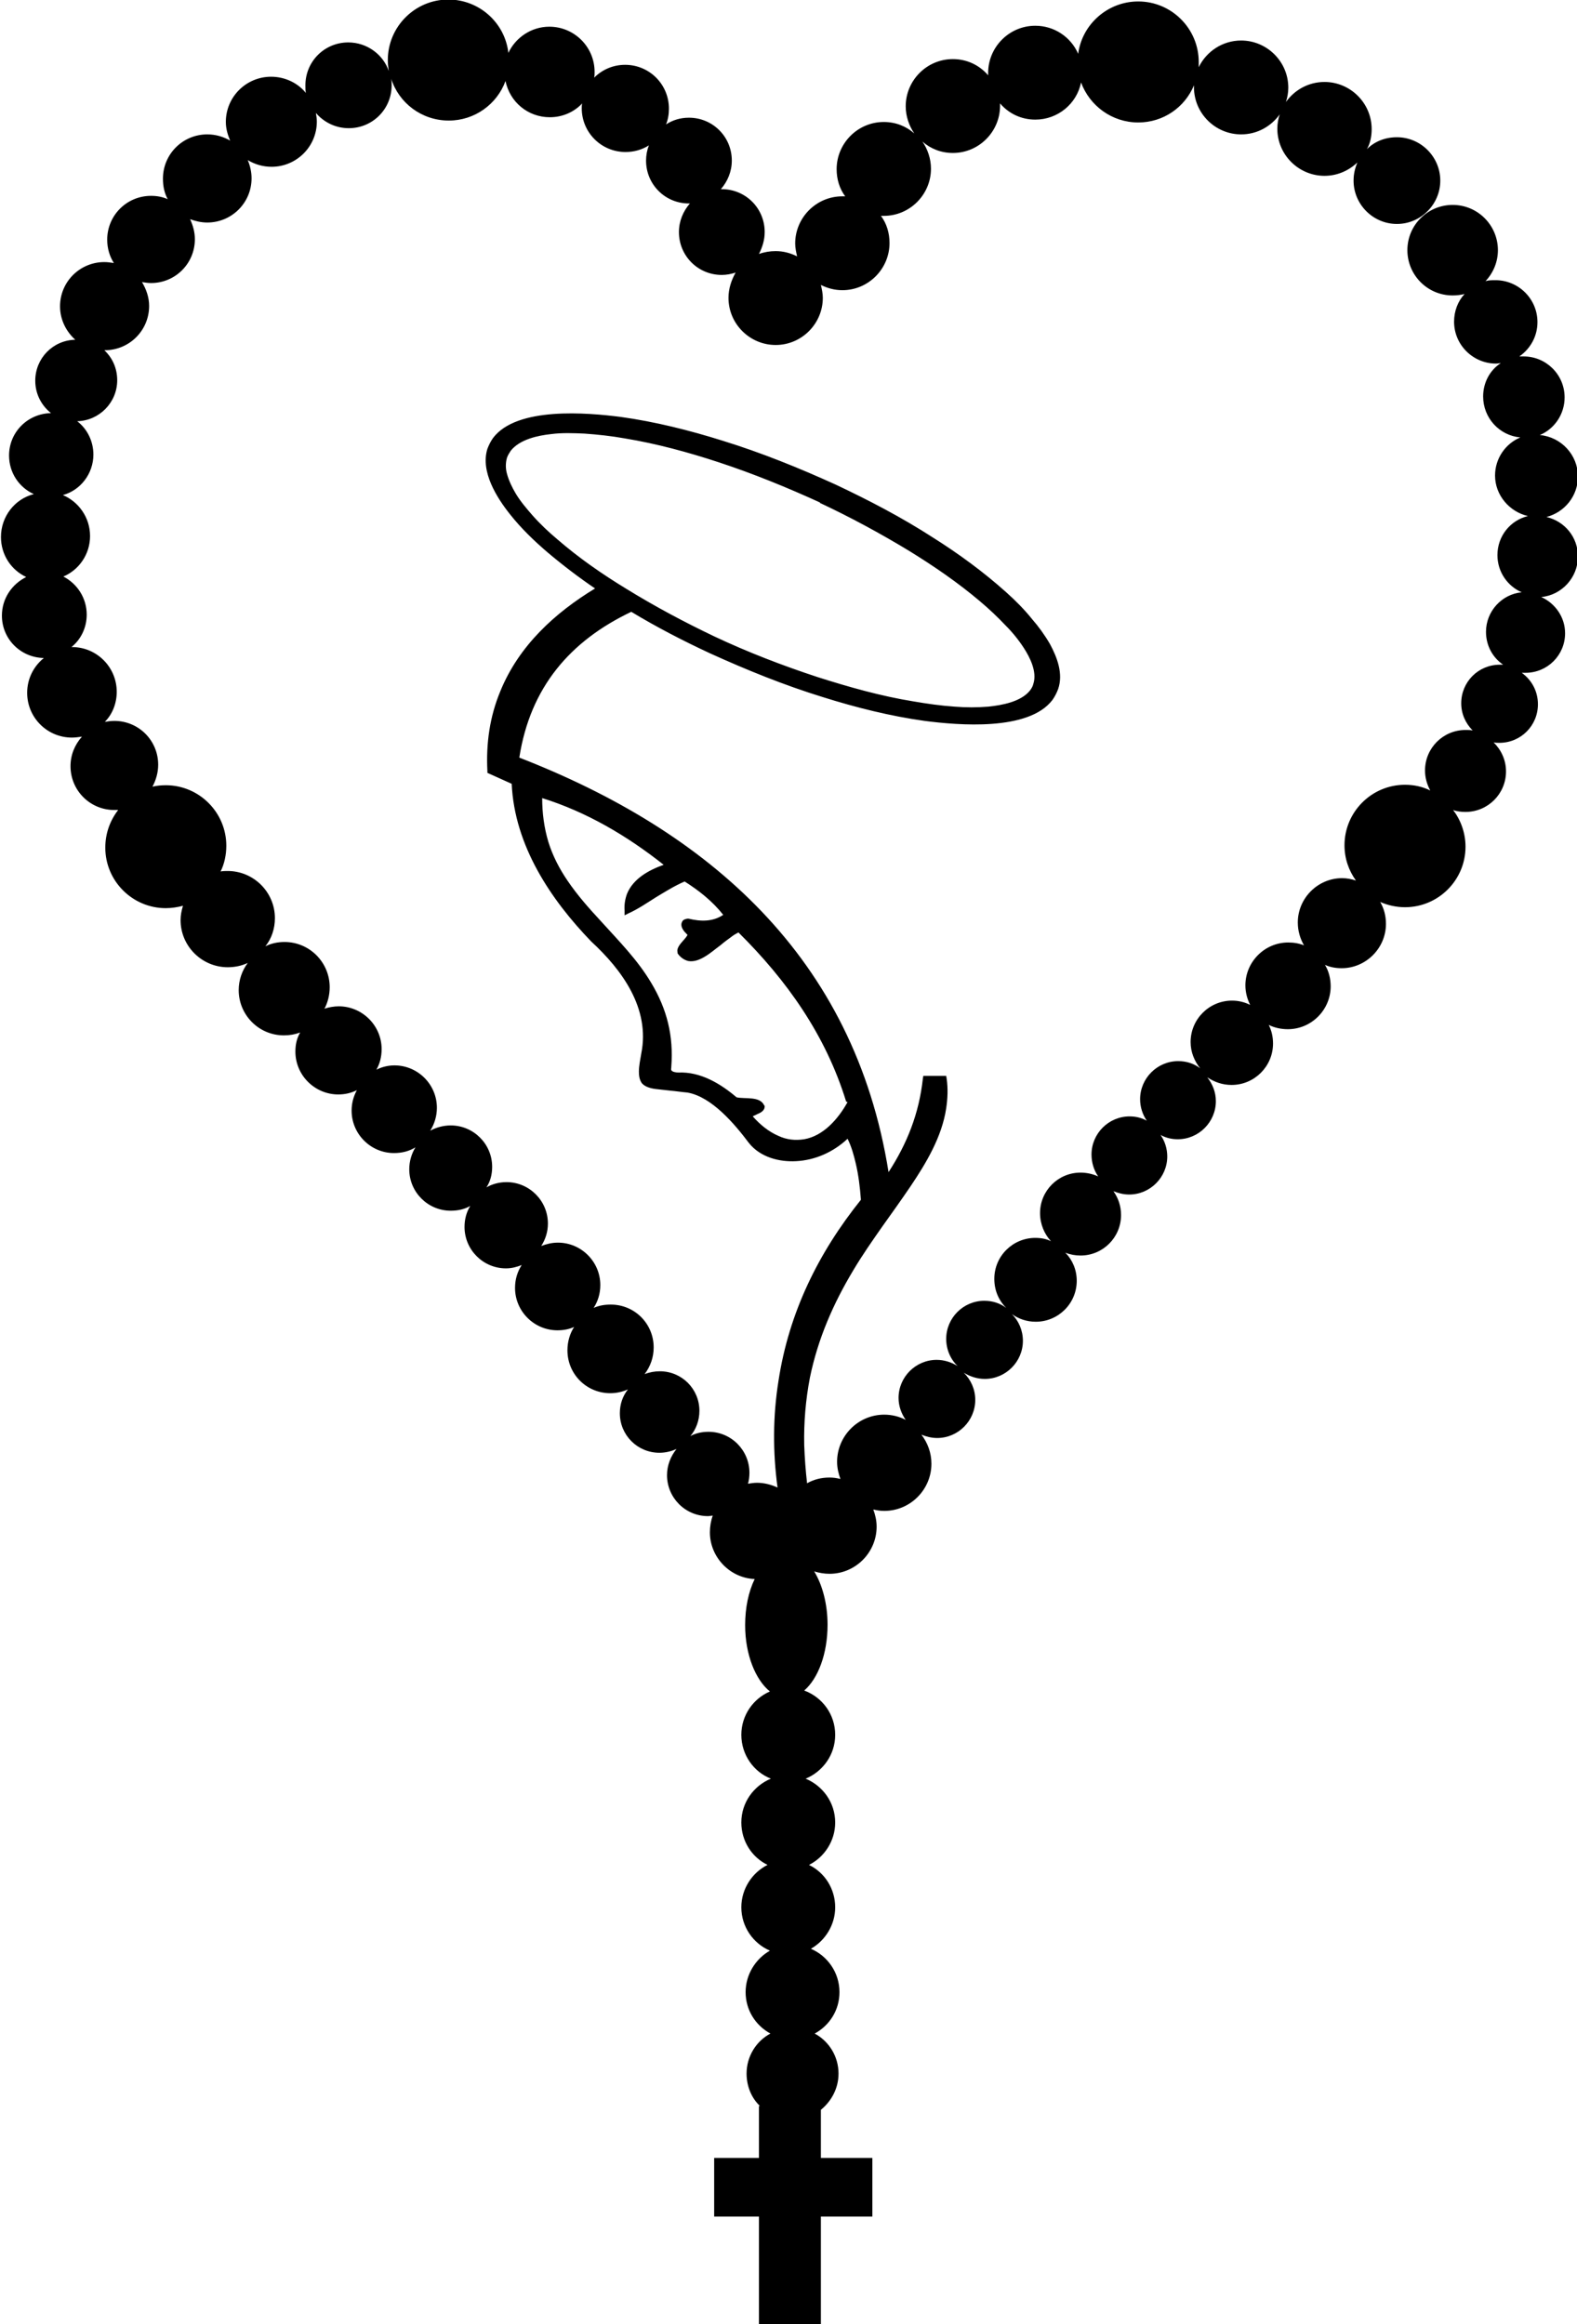 <?xml version="1.0" encoding="UTF-8"?>
<!DOCTYPE svg PUBLIC "-//W3C//DTD SVG 1.1//EN" "http://www.w3.org/Graphics/SVG/1.1/DTD/svg11.dtd">
<!-- Creator: CorelDRAW -->
<svg xmlns="http://www.w3.org/2000/svg" xml:space="preserve" width="14.284mm" height="21.051mm" version="1.1" style="shape-rendering:geometricPrecision; text-rendering:geometricPrecision; image-rendering:optimizeQuality; fill-rule:evenodd; clip-rule:evenodd"
viewBox="0 0 33.1 48.78"
 xmlns:xlink="http://www.w3.org/1999/xlink"
 xmlns:xodm="http://www.corel.com/coreldraw/odm/2003">
 <defs>
  <style type="text/css">
   <![CDATA[
    .fil0 {fill:black}
   ]]>
  </style>
 </defs>
 <g id="Camada_x0020_1">
  <path class="fil0" d="M17.22 10.55c-0.7,-0.32 -1.41,-0.61 -2.14,-0.85 -0.64,-0.21 -1.3,-0.39 -1.97,-0.5 -0.28,-0.05 -0.56,-0.08 -0.84,-0.1 -0.23,-0.01 -0.47,-0.02 -0.7,0.01 -0.28,0.03 -0.66,0.11 -0.85,0.35 -0.03,0.05 -0.06,0.09 -0.08,0.15 -0.03,0.11 -0.03,0.22 -0,0.33 0.04,0.15 0.11,0.29 0.18,0.41 0.1,0.17 0.23,0.32 0.36,0.47 0.16,0.18 0.34,0.35 0.52,0.5 0.45,0.39 0.94,0.73 1.45,1.04 0.6,0.37 1.22,0.7 1.85,1 0.7,0.33 1.43,0.61 2.16,0.85 0.66,0.21 1.33,0.4 2.01,0.51 0.29,0.05 0.57,0.09 0.86,0.11 0.24,0.02 0.48,0.02 0.72,-0 0.28,-0.03 0.68,-0.1 0.87,-0.34 0.03,-0.04 0.06,-0.09 0.07,-0.14 0.08,-0.25 -0.07,-0.55 -0.2,-0.75 -0.11,-0.17 -0.24,-0.33 -0.38,-0.47 -0.17,-0.18 -0.35,-0.35 -0.54,-0.51 -0.46,-0.39 -0.97,-0.74 -1.49,-1.06 -0.61,-0.37 -1.24,-0.71 -1.88,-1.01zm-1.3 33.65l0.03 0c-0.18,-0.17 -0.28,-0.42 -0.28,-0.68 0,-0.36 0.2,-0.68 0.5,-0.84 -0.31,-0.17 -0.52,-0.49 -0.52,-0.87 0,-0.37 0.21,-0.7 0.51,-0.87 -0.35,-0.15 -0.6,-0.5 -0.6,-0.91 0,-0.39 0.23,-0.73 0.55,-0.89 -0.33,-0.16 -0.55,-0.5 -0.55,-0.89 0,-0.42 0.26,-0.77 0.62,-0.92 -0.36,-0.14 -0.62,-0.5 -0.62,-0.92 0,-0.41 0.25,-0.76 0.6,-0.91 -0.3,-0.24 -0.52,-0.77 -0.52,-1.39 0,-0.37 0.07,-0.7 0.2,-0.97 -0.52,-0.02 -0.94,-0.46 -0.94,-0.98 0,-0.12 0.02,-0.24 0.06,-0.35 -0.03,0 -0.07,0.01 -0.1,0.01 -0.48,0 -0.86,-0.39 -0.86,-0.86 0,-0.21 0.08,-0.4 0.2,-0.55 -0.11,0.05 -0.23,0.08 -0.36,0.08 -0.46,0 -0.83,-0.37 -0.83,-0.83 0,-0.19 0.06,-0.36 0.17,-0.5 -0.11,0.05 -0.24,0.08 -0.37,0.08 -0.5,0 -0.9,-0.4 -0.9,-0.9 0,-0.18 0.05,-0.35 0.14,-0.49 -0.11,0.05 -0.23,0.07 -0.35,0.07 -0.49,0 -0.89,-0.4 -0.89,-0.89 0,-0.18 0.05,-0.34 0.14,-0.48 -0.1,0.04 -0.21,0.07 -0.33,0.07 -0.48,0 -0.87,-0.39 -0.87,-0.87 0,-0.16 0.04,-0.31 0.12,-0.44 -0.12,0.07 -0.26,0.1 -0.41,0.1 -0.48,0 -0.87,-0.39 -0.87,-0.87 0,-0.17 0.05,-0.33 0.13,-0.46 -0.13,0.08 -0.28,0.12 -0.45,0.12 -0.49,0 -0.89,-0.4 -0.89,-0.89 0,-0.16 0.04,-0.3 0.11,-0.43 -0.12,0.06 -0.25,0.09 -0.39,0.09 -0.49,0 -0.9,-0.4 -0.9,-0.9 0,-0.15 0.03,-0.28 0.1,-0.4 -0.11,0.04 -0.22,0.06 -0.34,0.06 -0.53,0 -0.95,-0.43 -0.95,-0.95 0,-0.21 0.07,-0.41 0.19,-0.57 -0.13,0.06 -0.27,0.09 -0.42,0.09 -0.54,0 -0.99,-0.44 -0.99,-0.99 0,-0.1 0.02,-0.2 0.05,-0.3 -0.11,0.03 -0.24,0.05 -0.36,0.05 -0.7,0 -1.27,-0.57 -1.27,-1.27 0,-0.3 0.1,-0.57 0.27,-0.79 -0.03,0 -0.05,0 -0.08,0 -0.51,0 -0.92,-0.41 -0.92,-0.92 0,-0.24 0.09,-0.45 0.24,-0.62 -0.07,0.01 -0.14,0.02 -0.21,0.02 -0.52,0 -0.94,-0.42 -0.94,-0.94 0,-0.3 0.14,-0.56 0.35,-0.73 -0.49,-0.01 -0.88,-0.4 -0.88,-0.89 0,-0.36 0.21,-0.66 0.51,-0.81 -0.32,-0.15 -0.53,-0.47 -0.53,-0.84 0,-0.43 0.29,-0.8 0.69,-0.9 -0.31,-0.14 -0.52,-0.45 -0.52,-0.81 0,-0.49 0.39,-0.88 0.88,-0.89 -0.2,-0.16 -0.33,-0.4 -0.33,-0.68 0,-0.47 0.37,-0.85 0.84,-0.86 -0.19,-0.17 -0.32,-0.42 -0.32,-0.7 0,-0.52 0.42,-0.93 0.93,-0.93 0.07,0 0.13,0.01 0.2,0.02 -0.09,-0.14 -0.14,-0.31 -0.14,-0.49 0,-0.51 0.41,-0.92 0.92,-0.92 0.12,0 0.24,0.02 0.35,0.07 -0.07,-0.13 -0.1,-0.27 -0.1,-0.43 0,-0.52 0.42,-0.93 0.93,-0.93 0.18,0 0.34,0.05 0.48,0.13 -0.05,-0.12 -0.09,-0.25 -0.09,-0.39 0,-0.53 0.43,-0.95 0.95,-0.95 0.29,0 0.56,0.13 0.73,0.34 -0.01,-0.05 -0.01,-0.1 -0.01,-0.16 0,-0.5 0.4,-0.9 0.9,-0.9 0.39,0 0.73,0.25 0.85,0.6 -0.01,-0.07 -0.02,-0.15 -0.02,-0.23 0,-0.7 0.57,-1.27 1.27,-1.27 0.65,0 1.19,0.49 1.26,1.12 0.15,-0.32 0.48,-0.55 0.86,-0.55 0.52,0 0.95,0.42 0.95,0.95 0,0.04 -0,0.08 -0.01,0.12 0.17,-0.17 0.4,-0.27 0.65,-0.27 0.51,0 0.92,0.41 0.92,0.92 0,0.12 -0.02,0.23 -0.06,0.33 0.14,-0.09 0.3,-0.14 0.48,-0.14 0.5,0 0.9,0.4 0.9,0.9 0,0.23 -0.09,0.44 -0.23,0.6 0.01,-0 0.01,-0 0.02,-0 0.5,0 0.9,0.4 0.9,0.9 0,0.17 -0.05,0.32 -0.12,0.46 0.11,-0.04 0.23,-0.06 0.35,-0.06 0.16,0 0.31,0.04 0.45,0.11 -0.02,-0.09 -0.04,-0.18 -0.04,-0.27 0,-0.54 0.44,-0.99 0.99,-0.99 0.02,0 0.04,0 0.06,0 -0.12,-0.16 -0.18,-0.36 -0.18,-0.57 0,-0.54 0.44,-0.99 0.99,-0.99 0.25,0 0.47,0.09 0.64,0.24 -0.11,-0.16 -0.18,-0.36 -0.18,-0.57 0,-0.54 0.44,-0.99 0.99,-0.99 0.3,0 0.56,0.13 0.74,0.34 -0,-0.02 -0,-0.03 -0,-0.05 0,-0.54 0.44,-0.99 0.99,-0.99 0.4,0 0.75,0.24 0.9,0.59 0.08,-0.62 0.62,-1.1 1.26,-1.1 0.7,0 1.27,0.57 1.27,1.27 0,0.04 -0,0.07 -0,0.11 0.16,-0.33 0.5,-0.56 0.89,-0.56 0.54,0 0.99,0.44 0.99,0.99 0,0.11 -0.02,0.21 -0.05,0.3 0.18,-0.25 0.47,-0.42 0.81,-0.42 0.54,0 0.99,0.44 0.99,0.99 0,0.15 -0.03,0.3 -0.1,0.42 0.16,-0.16 0.38,-0.25 0.63,-0.25 0.5,0 0.91,0.41 0.91,0.91 0,0.5 -0.41,0.91 -0.91,0.91 -0.5,0 -0.91,-0.41 -0.91,-0.91 0,-0.14 0.03,-0.26 0.08,-0.38 -0.18,0.17 -0.42,0.28 -0.69,0.28 -0.54,0 -0.99,-0.44 -0.99,-0.99 0,-0.11 0.02,-0.21 0.05,-0.3 -0.18,0.25 -0.47,0.42 -0.81,0.42 -0.54,0 -0.99,-0.44 -0.99,-0.99 0,-0.01 0,-0.02 0,-0.04 -0.19,0.46 -0.64,0.78 -1.17,0.78 -0.55,0 -1.02,-0.35 -1.2,-0.84 -0.09,0.45 -0.49,0.78 -0.96,0.78 -0.3,0 -0.56,-0.13 -0.74,-0.34 0,0.02 0,0.03 0,0.05 0,0.54 -0.44,0.99 -0.99,0.99 -0.25,0 -0.47,-0.09 -0.64,-0.24 0.11,0.16 0.18,0.36 0.18,0.57 0,0.54 -0.44,0.99 -0.99,0.99 -0.02,0 -0.04,-0 -0.06,-0 0.12,0.16 0.18,0.36 0.18,0.57 0,0.54 -0.44,0.99 -0.99,0.99 -0.16,0 -0.31,-0.04 -0.45,-0.11 0.02,0.09 0.04,0.18 0.04,0.27 0,0.54 -0.44,0.99 -0.99,0.99 -0.54,0 -0.99,-0.44 -0.99,-0.99 0,-0.19 0.06,-0.37 0.15,-0.53 -0.09,0.03 -0.19,0.05 -0.29,0.05 -0.5,0 -0.9,-0.4 -0.9,-0.9 0,-0.23 0.09,-0.44 0.23,-0.6 -0.01,0 -0.01,0 -0.02,0 -0.5,0 -0.9,-0.4 -0.9,-0.9 0,-0.11 0.02,-0.22 0.06,-0.32 -0.14,0.09 -0.31,0.14 -0.49,0.14 -0.51,0 -0.92,-0.41 -0.92,-0.92 0,-0.03 0,-0.07 0.01,-0.1 -0.17,0.18 -0.41,0.29 -0.68,0.29 -0.46,0 -0.84,-0.32 -0.93,-0.76 -0.18,0.49 -0.65,0.83 -1.19,0.83 -0.57,0 -1.05,-0.37 -1.21,-0.88 0.01,0.04 0.01,0.09 0.01,0.14 0,0.5 -0.4,0.9 -0.9,0.9 -0.27,0 -0.52,-0.12 -0.69,-0.32 0.01,0.06 0.02,0.12 0.02,0.18 0,0.53 -0.43,0.95 -0.95,0.95 -0.18,0 -0.35,-0.05 -0.5,-0.14 0.05,0.12 0.08,0.25 0.08,0.38 0,0.52 -0.42,0.93 -0.93,0.93 -0.13,0 -0.25,-0.03 -0.36,-0.07 0.06,0.13 0.1,0.27 0.1,0.42 0,0.51 -0.41,0.92 -0.92,0.92 -0.06,0 -0.13,-0.01 -0.19,-0.02 0.09,0.15 0.15,0.32 0.15,0.5 0,0.52 -0.42,0.93 -0.93,0.93l-0.01 0c0.17,0.16 0.27,0.38 0.27,0.63 0,0.47 -0.38,0.85 -0.84,0.86 0.21,0.16 0.34,0.42 0.34,0.7 0,0.4 -0.27,0.75 -0.64,0.85 0.33,0.14 0.57,0.47 0.57,0.86 0,0.38 -0.23,0.71 -0.56,0.85 0.29,0.15 0.49,0.45 0.49,0.8 0,0.27 -0.12,0.52 -0.32,0.68l0.01 0c0.52,0 0.94,0.42 0.94,0.94 0,0.24 -0.09,0.47 -0.25,0.63 0.06,-0.01 0.13,-0.02 0.2,-0.02 0.51,0 0.92,0.41 0.92,0.92 0,0.17 -0.05,0.33 -0.12,0.46 0.09,-0.02 0.18,-0.03 0.28,-0.03 0.7,0 1.27,0.57 1.27,1.27 0,0.19 -0.04,0.38 -0.12,0.54 0.05,-0.01 0.1,-0.01 0.15,-0.01 0.54,0 0.99,0.44 0.99,0.99 0,0.22 -0.07,0.43 -0.2,0.59 0.12,-0.06 0.26,-0.09 0.4,-0.09 0.53,0 0.95,0.43 0.95,0.95 0,0.16 -0.04,0.32 -0.11,0.45 0.09,-0.03 0.2,-0.05 0.3,-0.05 0.49,0 0.9,0.4 0.9,0.9 0,0.16 -0.04,0.31 -0.11,0.43 0.12,-0.06 0.25,-0.09 0.38,-0.09 0.49,0 0.89,0.4 0.89,0.89 0,0.17 -0.05,0.34 -0.14,0.48 0.13,-0.07 0.28,-0.11 0.43,-0.11 0.48,0 0.87,0.39 0.87,0.87 0,0.16 -0.04,0.31 -0.12,0.43 0.12,-0.07 0.27,-0.11 0.42,-0.11 0.48,0 0.87,0.39 0.87,0.87 0,0.17 -0.05,0.33 -0.14,0.47 0.11,-0.04 0.22,-0.07 0.35,-0.07 0.49,0 0.89,0.4 0.89,0.89 0,0.18 -0.05,0.34 -0.14,0.48 0.11,-0.05 0.23,-0.07 0.36,-0.07 0.5,0 0.9,0.4 0.9,0.9 0,0.21 -0.07,0.4 -0.19,0.56 0.1,-0.04 0.21,-0.06 0.32,-0.06 0.46,0 0.83,0.37 0.83,0.83 0,0.2 -0.07,0.39 -0.19,0.53 0.11,-0.06 0.24,-0.09 0.38,-0.09 0.48,0 0.86,0.39 0.86,0.86 0,0.08 -0.01,0.16 -0.03,0.23 0.06,-0.01 0.13,-0.02 0.19,-0.02 0.15,0 0.3,0.04 0.43,0.1 -0.1,-0.74 -0.1,-1.49 0.02,-2.24 0.22,-1.44 0.84,-2.69 1.73,-3.8 -0.02,-0.26 -0.05,-0.52 -0.11,-0.77 -0.04,-0.17 -0.09,-0.35 -0.17,-0.51 -0.3,0.28 -0.68,0.45 -1.08,0.47 -0.35,0.02 -0.75,-0.08 -0.99,-0.38l-0 -0 -0 -0c-0.3,-0.4 -0.78,-0.97 -1.29,-1.06 -0.12,-0.01 -0.24,-0.03 -0.36,-0.04 -0.09,-0.01 -0.18,-0.02 -0.27,-0.03 -0.11,-0.01 -0.26,-0.04 -0.33,-0.13 -0.05,-0.07 -0.06,-0.16 -0.06,-0.24 0,-0.12 0.03,-0.26 0.05,-0.38l0 -0c0.19,-0.95 -0.41,-1.76 -1.05,-2.35l-0 -0 -0 -0c-0.85,-0.88 -1.61,-2.01 -1.67,-3.31l-0.51 -0.23 -0 -0.04c-0.03,-0.58 0.05,-1.14 0.27,-1.67 0.39,-0.96 1.15,-1.65 1.99,-2.16 -0.34,-0.23 -0.68,-0.49 -1,-0.76 -0.28,-0.24 -0.55,-0.5 -0.78,-0.79 -0.28,-0.35 -0.63,-0.9 -0.48,-1.38 0.03,-0.08 0.07,-0.16 0.12,-0.23 0.5,-0.66 1.98,-0.53 2.68,-0.44 0.72,0.1 1.44,0.28 2.14,0.5 0.81,0.25 1.6,0.57 2.37,0.92 0.7,0.33 1.39,0.69 2.04,1.11 0.54,0.34 1.06,0.72 1.54,1.15 0.19,0.17 0.38,0.36 0.54,0.56 0.14,0.16 0.27,0.34 0.38,0.53 0.15,0.28 0.28,0.62 0.17,0.94 -0.03,0.08 -0.07,0.16 -0.12,0.23 -0.5,0.66 -1.98,0.53 -2.68,0.44 -0.72,-0.1 -1.44,-0.28 -2.14,-0.5 -0.81,-0.25 -1.6,-0.57 -2.37,-0.92 -0.56,-0.26 -1.12,-0.55 -1.65,-0.87 -1.28,0.61 -2.12,1.58 -2.35,3.06 3.96,1.54 7.03,4.18 7.75,8.7 0.39,-0.6 0.64,-1.23 0.72,-1.96l0.01 -0.06 0.48 0 0.01 0.06c0.03,0.21 0.02,0.42 -0.01,0.62 -0.09,0.6 -0.42,1.15 -0.75,1.64 -0.19,0.28 -0.39,0.56 -0.59,0.84 -0.21,0.3 -0.42,0.6 -0.61,0.92 -0.42,0.7 -0.74,1.43 -0.91,2.25 -0.09,0.47 -0.13,0.94 -0.12,1.42 0.01,0.27 0.03,0.54 0.06,0.8 0.14,-0.08 0.3,-0.12 0.47,-0.12 0.08,0 0.15,0.01 0.23,0.03 -0.04,-0.11 -0.07,-0.23 -0.07,-0.36 0,-0.54 0.44,-0.99 0.99,-0.99 0.16,0 0.32,0.04 0.45,0.11 -0.09,-0.13 -0.15,-0.29 -0.15,-0.46 0,-0.44 0.36,-0.8 0.8,-0.8 0.16,0 0.31,0.05 0.44,0.13 -0.15,-0.14 -0.24,-0.35 -0.24,-0.57 0,-0.44 0.36,-0.8 0.8,-0.8 0.17,0 0.33,0.05 0.46,0.15 -0.16,-0.16 -0.25,-0.37 -0.25,-0.61 0,-0.48 0.39,-0.86 0.86,-0.86 0.12,0 0.23,0.02 0.33,0.07 -0.14,-0.15 -0.23,-0.36 -0.23,-0.59 0,-0.47 0.38,-0.85 0.85,-0.85 0.13,0 0.26,0.03 0.37,0.08 -0.09,-0.13 -0.14,-0.29 -0.14,-0.46 0,-0.44 0.36,-0.8 0.8,-0.8 0.13,0 0.25,0.03 0.36,0.09 -0.09,-0.13 -0.14,-0.29 -0.14,-0.45 0,-0.44 0.36,-0.8 0.8,-0.8 0.17,0 0.33,0.05 0.46,0.15 -0.12,-0.15 -0.2,-0.34 -0.2,-0.55 0,-0.48 0.39,-0.87 0.87,-0.87 0.13,0 0.26,0.03 0.38,0.09 -0.06,-0.12 -0.1,-0.26 -0.1,-0.41 0,-0.49 0.4,-0.9 0.9,-0.9 0.12,0 0.23,0.02 0.33,0.06 -0.08,-0.14 -0.13,-0.3 -0.13,-0.48 0,-0.51 0.42,-0.93 0.93,-0.93 0.1,0 0.2,0.02 0.29,0.05 -0.15,-0.21 -0.24,-0.46 -0.24,-0.74 0,-0.7 0.57,-1.27 1.27,-1.27 0.19,0 0.37,0.04 0.53,0.12 -0.07,-0.13 -0.11,-0.27 -0.11,-0.42 0,-0.47 0.38,-0.85 0.85,-0.85 0.05,0 0.1,0 0.15,0.01 -0.15,-0.15 -0.24,-0.35 -0.24,-0.57 0,-0.45 0.36,-0.81 0.81,-0.81 0.02,0 0.05,0 0.07,0 -0.22,-0.15 -0.36,-0.4 -0.36,-0.69 0,-0.43 0.33,-0.79 0.75,-0.83 -0.3,-0.13 -0.51,-0.43 -0.51,-0.78 0,-0.4 0.27,-0.73 0.64,-0.82 -0.39,-0.09 -0.69,-0.44 -0.69,-0.85 0,-0.36 0.22,-0.67 0.53,-0.8 -0.44,-0.04 -0.78,-0.41 -0.78,-0.86 0,-0.29 0.14,-0.55 0.37,-0.7 -0.03,0 -0.06,0.01 -0.1,0.01 -0.48,0 -0.88,-0.39 -0.88,-0.88 0,-0.22 0.08,-0.43 0.22,-0.58 -0.08,0.02 -0.16,0.03 -0.25,0.03 -0.53,0 -0.95,-0.43 -0.95,-0.95 0,-0.53 0.43,-0.95 0.95,-0.95 0.53,0 0.95,0.43 0.95,0.95 0,0.25 -0.1,0.48 -0.26,0.65 0.07,-0.02 0.13,-0.02 0.21,-0.02 0.48,0 0.88,0.39 0.88,0.88 0,0.3 -0.15,0.56 -0.38,0.72 0.03,-0 0.06,-0 0.09,-0 0.47,0 0.86,0.38 0.86,0.86 0,0.35 -0.21,0.66 -0.52,0.79 0.45,0.04 0.8,0.42 0.8,0.87 0,0.41 -0.28,0.75 -0.66,0.85 0.38,0.09 0.66,0.42 0.66,0.83 0,0.44 -0.34,0.81 -0.77,0.85 0.29,0.13 0.5,0.42 0.5,0.76 0,0.46 -0.37,0.83 -0.83,0.83 -0.03,0 -0.05,-0 -0.08,-0 0.21,0.15 0.34,0.39 0.34,0.66 0,0.45 -0.36,0.81 -0.81,0.81 -0.04,0 -0.08,-0 -0.12,-0.01 0.16,0.16 0.26,0.37 0.26,0.61 0,0.47 -0.38,0.85 -0.85,0.85 -0.09,0 -0.18,-0.01 -0.26,-0.04 0.16,0.21 0.26,0.48 0.26,0.77 0,0.7 -0.57,1.27 -1.27,1.27 -0.18,0 -0.36,-0.04 -0.52,-0.11 0.08,0.14 0.12,0.29 0.12,0.46 0,0.51 -0.42,0.93 -0.93,0.93 -0.12,0 -0.24,-0.02 -0.35,-0.07 0.08,0.13 0.12,0.29 0.12,0.45 0,0.49 -0.4,0.9 -0.9,0.9 -0.14,0 -0.28,-0.03 -0.4,-0.09 0.06,0.12 0.09,0.25 0.09,0.39 0,0.48 -0.39,0.87 -0.87,0.87 -0.19,0 -0.36,-0.06 -0.51,-0.16 0.11,0.14 0.18,0.31 0.18,0.5 0,0.44 -0.36,0.8 -0.8,0.8 -0.13,0 -0.25,-0.03 -0.36,-0.09 0.09,0.13 0.14,0.29 0.14,0.45 0,0.44 -0.36,0.8 -0.8,0.8 -0.12,0 -0.23,-0.03 -0.33,-0.07 0.1,0.14 0.16,0.31 0.16,0.5 0,0.47 -0.38,0.85 -0.85,0.85 -0.11,0 -0.22,-0.02 -0.32,-0.06 0.15,0.15 0.24,0.36 0.24,0.59 0,0.48 -0.39,0.86 -0.86,0.86 -0.19,0 -0.36,-0.06 -0.5,-0.16 0.14,0.14 0.23,0.34 0.23,0.56 0,0.44 -0.36,0.8 -0.8,0.8 -0.16,0 -0.31,-0.05 -0.44,-0.13 0.15,0.15 0.24,0.35 0.24,0.57 0,0.44 -0.36,0.8 -0.8,0.8 -0.12,0 -0.23,-0.03 -0.33,-0.07 0.13,0.17 0.21,0.38 0.21,0.61 0,0.54 -0.44,0.99 -0.99,0.99 -0.08,0 -0.15,-0.01 -0.23,-0.03 0.04,0.11 0.07,0.23 0.07,0.36 0,0.54 -0.44,0.99 -0.99,0.99 -0.11,0 -0.22,-0.02 -0.32,-0.05 0.17,0.28 0.28,0.68 0.28,1.12 0,0.61 -0.2,1.13 -0.49,1.38 0.38,0.14 0.65,0.5 0.65,0.93 0,0.42 -0.26,0.77 -0.62,0.92 0.36,0.15 0.62,0.5 0.62,0.92 0,0.39 -0.23,0.73 -0.55,0.89 0.33,0.16 0.55,0.5 0.55,0.89 0,0.37 -0.21,0.7 -0.51,0.87 0.35,0.15 0.6,0.5 0.6,0.91 0,0.38 -0.21,0.7 -0.52,0.87 0.3,0.16 0.5,0.48 0.5,0.84 0,0.31 -0.15,0.58 -0.37,0.76l0 1.01 1.08 0 0 1.23 -1.08 0 0 2.27 -1.3 0 0 -2.27 -0.94 0 0 -1.23 0.94 0 0 -1.09zm1.84 -21.08c-0.43,-1.4 -1.25,-2.55 -2.26,-3.55 -0.06,0.03 -0.11,0.06 -0.16,0.1 -0.07,0.05 -0.15,0.11 -0.22,0.17 -0.11,0.08 -0.21,0.17 -0.33,0.24 -0.1,0.06 -0.22,0.11 -0.34,0.09 -0.09,-0.02 -0.17,-0.08 -0.22,-0.15l-0 -0 -0 -0c-0.01,-0.01 -0.01,-0.03 -0.01,-0.04 -0.02,-0.09 0.07,-0.18 0.12,-0.24 0.02,-0.02 0.08,-0.09 0.09,-0.12 -0.04,-0.04 -0.08,-0.08 -0.1,-0.12 -0.03,-0.05 -0.04,-0.11 -0.01,-0.16 0.02,-0.04 0.06,-0.05 0.11,-0.06l0.01 -0 0.01 0c0.25,0.06 0.51,0.07 0.73,-0.08 -0.23,-0.29 -0.51,-0.51 -0.81,-0.7 -0.21,0.09 -0.4,0.21 -0.6,0.33 -0.19,0.12 -0.38,0.25 -0.58,0.34l-0.08 0.04 -0 -0.1c-0.01,-0.12 0.01,-0.24 0.05,-0.35 0.13,-0.32 0.46,-0.5 0.77,-0.61 -0.77,-0.61 -1.62,-1.11 -2.55,-1.4 -0,0.31 0.04,0.62 0.13,0.92 0.09,0.29 0.23,0.56 0.4,0.81 0.21,0.31 0.45,0.58 0.7,0.85 0.37,0.41 0.77,0.81 1.06,1.3 0.33,0.55 0.47,1.11 0.42,1.76l-0 0.01 -0 0c-0,0.02 -0.01,0.04 0,0.06 0.02,0.04 0.11,0.05 0.15,0.05 0.46,-0.02 0.88,0.23 1.22,0.52 0.18,0.04 0.49,-0.03 0.58,0.17l0.01 0.01 0 0.01c0,0.1 -0.1,0.14 -0.17,0.17 -0.01,0.01 -0.05,0.02 -0.08,0.04 0.15,0.17 0.33,0.32 0.54,0.41 0.17,0.08 0.35,0.1 0.54,0.07 0.4,-0.07 0.71,-0.42 0.91,-0.78z"/>
 </g>
</svg>
